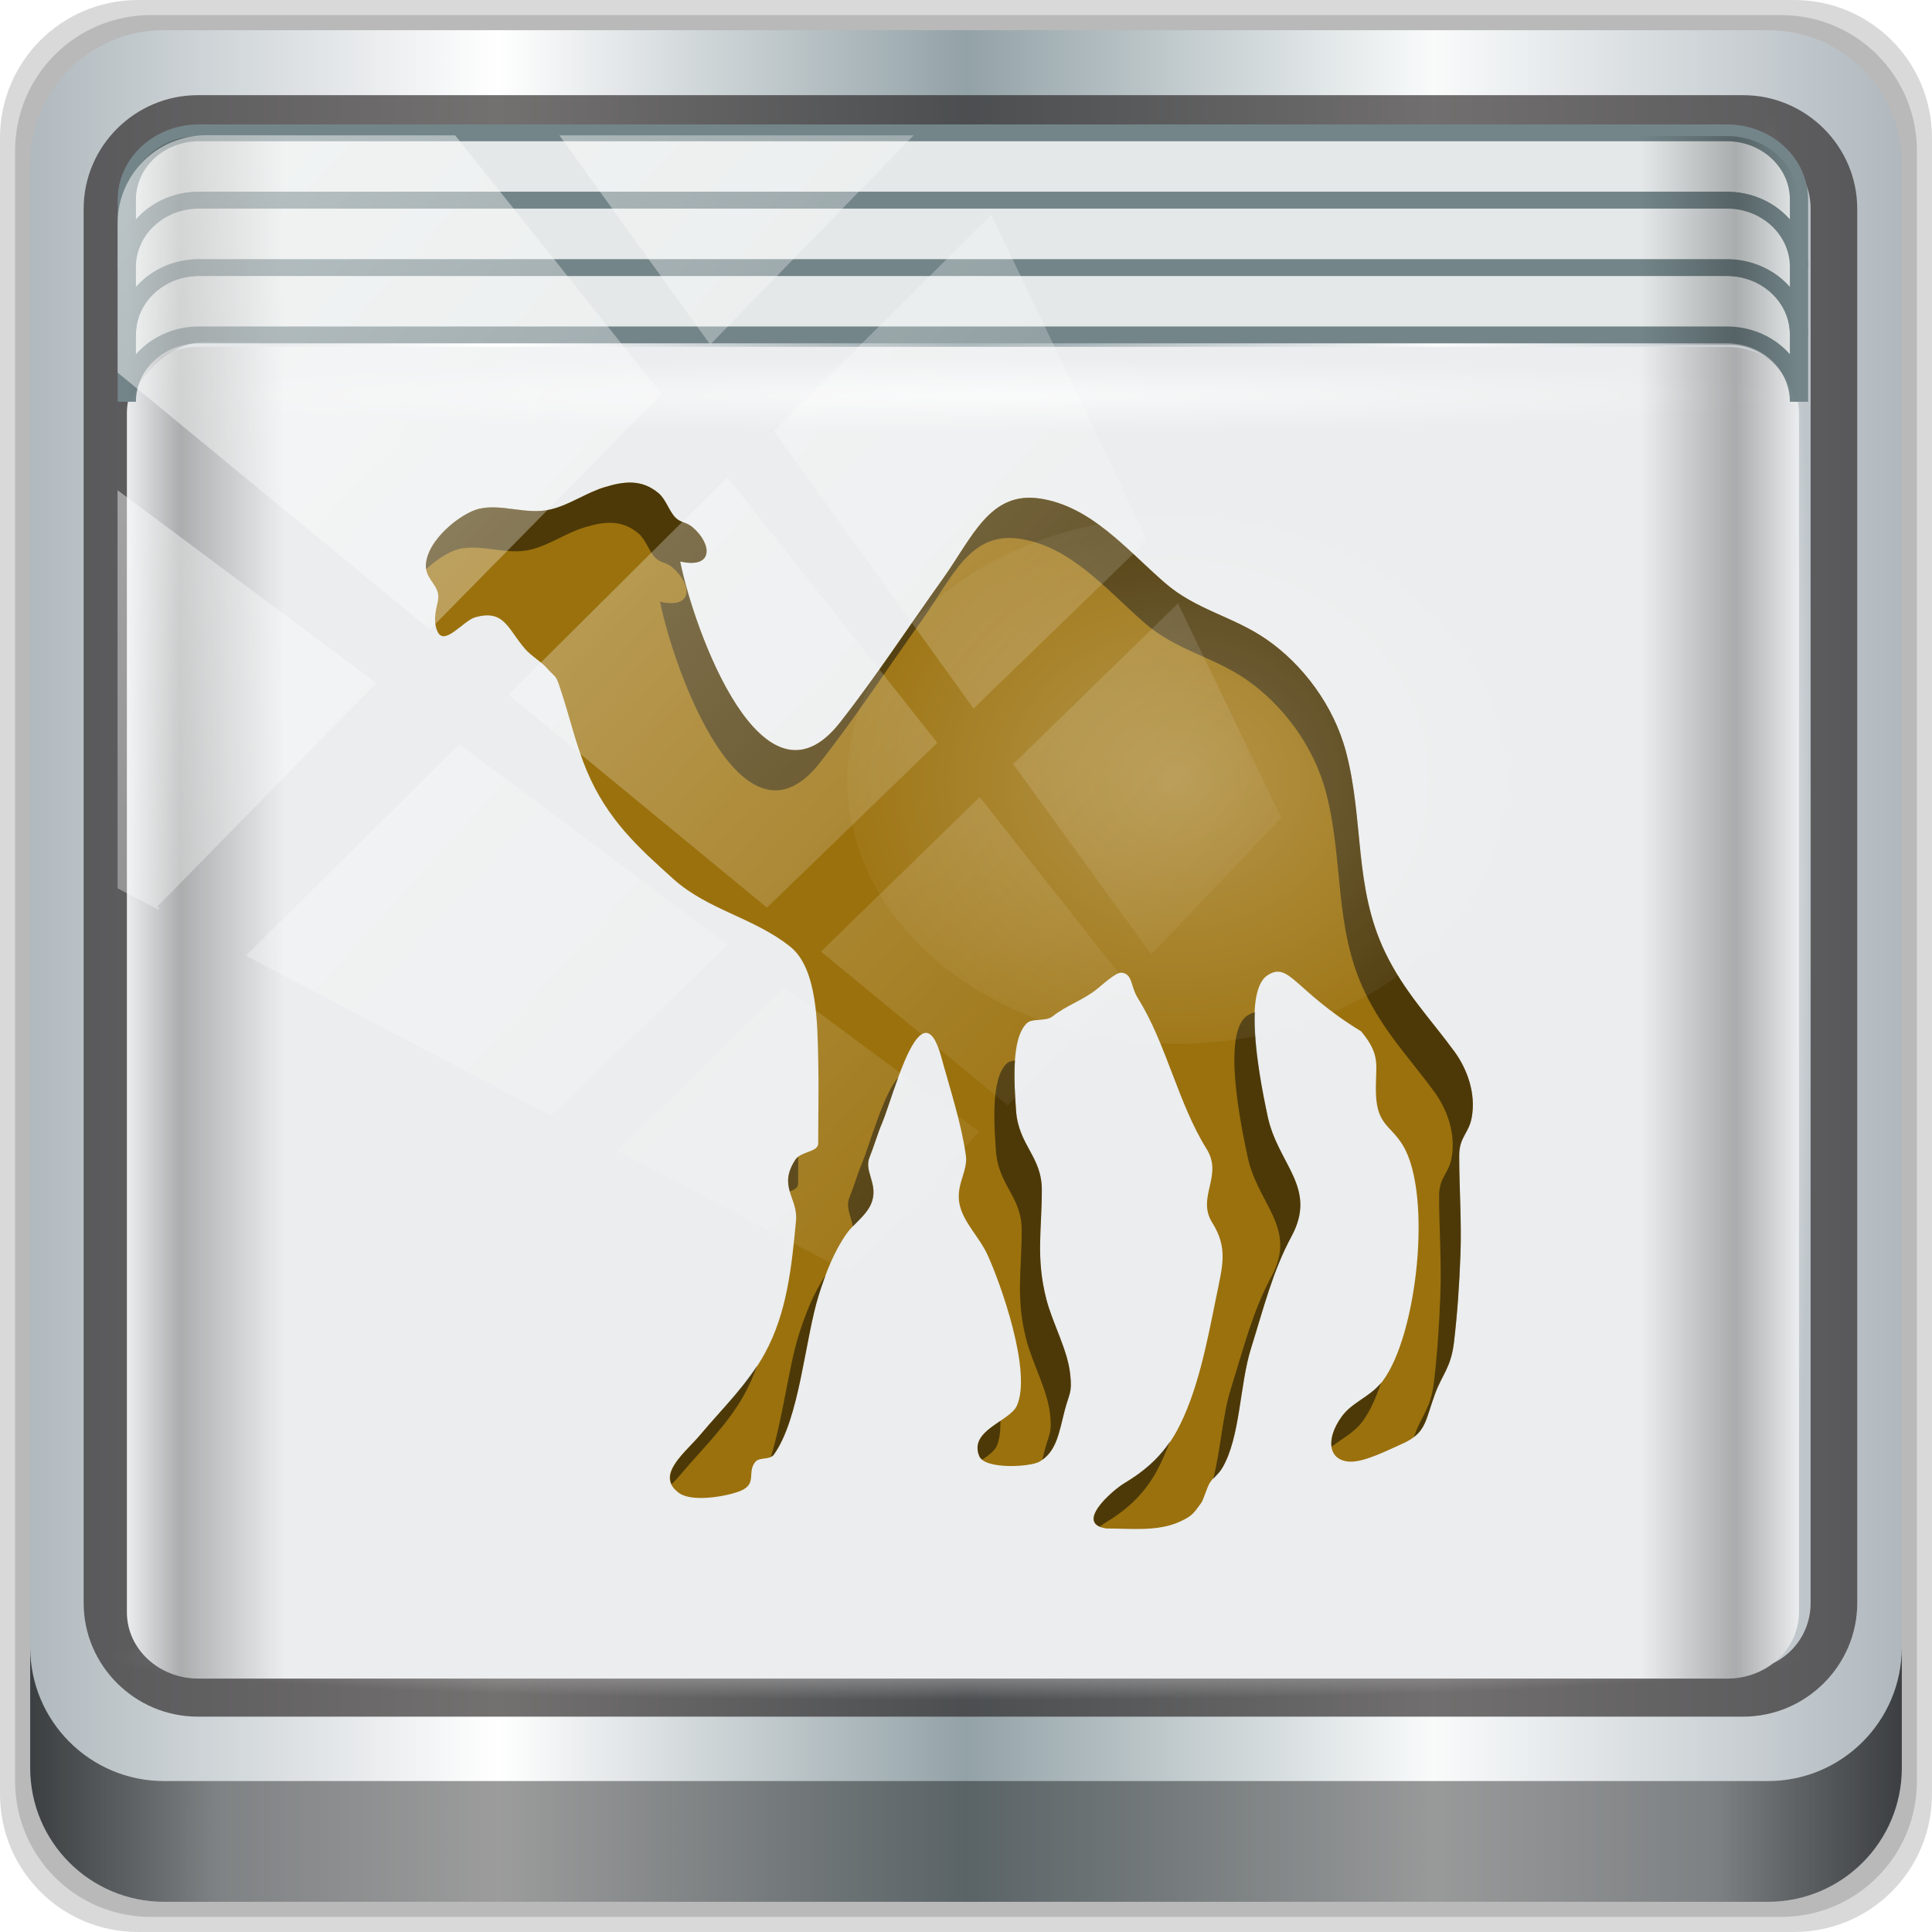 <?xml version="1.0" encoding="UTF-8" standalone="no"?>
<!-- Created with Inkscape (http://www.inkscape.org/) -->

<svg
   xmlns:dc="http://purl.org/dc/elements/1.1/"
   xmlns:cc="http://creativecommons.org/ns#"
   xmlns:rdf="http://www.w3.org/1999/02/22-rdf-syntax-ns#"
   xmlns:svg="http://www.w3.org/2000/svg"
   xmlns="http://www.w3.org/2000/svg"
   xmlns:xlink="http://www.w3.org/1999/xlink"
   xmlns:sodipodi="http://sodipodi.sourceforge.net/DTD/sodipodi-0.dtd"
   xmlns:inkscape="http://www.inkscape.org/namespaces/inkscape"
   width="96"
   height="96"
   viewBox="0 0 96 96"
   version="1.1"
   id="svg1072"
   inkscape:version="0.92.1 r15371"
   sodipodi:docname="text-x-perl.svg">
  <defs
     id="defs1066">
    <linearGradient
       inkscape:collect="always"
       xlink:href="#linearGradient6139-0"
       id="linearGradient4071"
       gradientUnits="userSpaceOnUse"
       gradientTransform="matrix(1.107,0,0,1.107,-4.994,-3.621)"
       x1="6"
       y1="47"
       x2="90"
       y2="47" />
    <linearGradient
       id="linearGradient6139-0">
      <stop
         id="stop6141-2"
         offset="0"
         style="stop-color:#b0b9be;stop-opacity:1" />
      <stop
         style="stop-color:#ffffff;stop-opacity:1;"
         offset="0.25"
         id="stop6151-0" />
      <stop
         style="stop-color:#93a2a7;stop-opacity:1"
         offset="0.5"
         id="stop6147-1" />
      <stop
         id="stop6149-4"
         offset="0.75"
         style="stop-color:#f9fbfb;stop-opacity:1" />
      <stop
         id="stop6143-4"
         offset="1"
         style="stop-color:#b0b8be;stop-opacity:1" />
    </linearGradient>
    <linearGradient
       gradientTransform="translate(0.149,0.415)"
       inkscape:collect="always"
       xlink:href="#linearGradient3832-0-6-1-1"
       id="linearGradient4129"
       x1="1.5"
       y1="88.172"
       x2="94.5"
       y2="88.172"
       gradientUnits="userSpaceOnUse" />
    <linearGradient
       id="linearGradient3832-0-6-1-1">
      <stop
         style="stop-color:#000000;stop-opacity:1;"
         offset="0"
         id="stop3834-6-3-7-1" />
      <stop
         id="stop3872-2-4"
         offset="0.1"
         style="stop-color:#000000;stop-opacity:0.588;" />
      <stop
         style="stop-color:#000000;stop-opacity:0.588;"
         offset="0.9"
         id="stop3844-6-2-7-6" />
      <stop
         style="stop-color:#000000;stop-opacity:1;"
         offset="1"
         id="stop3836-5-0-2-9" />
    </linearGradient>
    <radialGradient
       inkscape:collect="always"
       xlink:href="#linearGradient4050"
       id="radialGradient7462"
       gradientUnits="userSpaceOnUse"
       gradientTransform="matrix(0.975,0,0,0.049,34.048,80.582)"
       cx="13.948"
       cy="44.893"
       fx="13.948"
       fy="44.893"
       r="43.199" />
    <linearGradient
       inkscape:collect="always"
       id="linearGradient4050">
      <stop
         style="stop-color:#ffffff;stop-opacity:1;"
         offset="0"
         id="stop4052" />
      <stop
         style="stop-color:#ffffff;stop-opacity:0;"
         offset="1"
         id="stop4054" />
    </linearGradient>
    <radialGradient
       inkscape:collect="always"
       xlink:href="#linearGradient4050"
       id="radialGradient7464"
       gradientUnits="userSpaceOnUse"
       gradientTransform="matrix(0.888,0,0,0.049,31.96,-90.317)"
       cx="13.948"
       cy="44.893"
       fx="13.948"
       fy="44.893"
       r="43.199" />
    <radialGradient
       inkscape:collect="always"
       xlink:href="#linearGradient4050"
       id="radialGradient4543"
       gradientUnits="userSpaceOnUse"
       gradientTransform="matrix(1,0,0,0.049,-16.372,-3.862)"
       cx="48"
       cy="-16.128"
       fx="48"
       fy="-16.128"
       r="44.544" />
    <linearGradient
       inkscape:collect="always"
       xlink:href="#linearGradient4160"
       id="linearGradient4388"
       x1="2.5"
       y1="54.297"
       x2="93.5"
       y2="54.297"
       gradientUnits="userSpaceOnUse"
       gradientTransform="translate(-17.652,-22.602)" />
    <linearGradient
       id="linearGradient4160">
      <stop
         id="stop4170"
         offset="0"
         style="stop-color:#000000;stop-opacity:0;" />
      <stop
         style="stop-color:#000000;stop-opacity:0.965;"
         offset="0.032"
         id="stop4186" />
      <stop
         style="stop-color:#000000;stop-opacity:0;"
         offset="0.094"
         id="stop4182" />
      <stop
         style="stop-color:#000000;stop-opacity:0;"
         offset="0.496"
         id="stop4180" />
      <stop
         style="stop-color:#000000;stop-opacity:0;"
         offset="0.905"
         id="stop4178" />
      <stop
         id="stop4184"
         offset="0.962"
         style="stop-color:#000000;stop-opacity:0.988;" />
      <stop
         id="stop4168"
         offset="1"
         style="stop-color:#000000;stop-opacity:0;" />
    </linearGradient>
    <linearGradient
       id="linearGradient13484">
      <stop
         style="stop-color:#849699;stop-opacity:1"
         offset="0"
         id="stop13486" />
      <stop
         style="stop-color:#0b0d0d;stop-opacity:0"
         offset="1"
         id="stop13488" />
    </linearGradient>
    <linearGradient
       inkscape:collect="always"
       xlink:href="#linearGradient4160"
       id="linearGradient4369"
       x1="2.5"
       y1="11.141"
       x2="93.5"
       y2="11.141"
       gradientUnits="userSpaceOnUse"
       gradientTransform="translate(-17.652,-22.602)" />
    <linearGradient
       inkscape:collect="always"
       xlink:href="#linearGradient4050"
       id="linearGradient4767-6"
       gradientUnits="userSpaceOnUse"
       x1="2.771"
       y1="-28.642"
       x2="50.528"
       y2="14.514" />
    <clipPath
       id="clipPath4156-4-1-2"
       clipPathUnits="userSpaceOnUse">
      <path
         inkscape:connector-curvature="0"
         id="path4158-0-8-6"
         d="m 27.046,-55.695 -14.214,13.321 h 0.061 l 15.653,21.771 10.231,-10.546 C 38.562,-32.302 27.468,-54.819 27.046,-55.695 Z M 9.647,-39.383 -5.241,-25.321 15.988,-7.806 26.372,-18.383 Z m 31.491,12.951 -9.741,9.714 8.945,12.458 7.781,-7.555 z m -49.84,4.379 -13.754,12.982 26.283,13.846 0.061,-0.062 -0.123,-0.062 L 13.599,-5.401 -8.702,-22.053 Z m 38.015,7.401 -9.803,9.775 11.579,9.559 7.628,-7.401 -8.669,-11.009 z m 20.187,5.674 -7.383,7.216 6.188,8.542 5.82,-6.137 z m -32.195,6.322 -9.557,9.498 13.662,7.185 7.934,-7.678 z m 23.312,2.374 -7.107,6.938 8.363,6.907 5.361,-5.674 -0.061,-0.092 -0.092,0.123 -6.464,-8.203 z m -8.73,8.542 -7.505,7.339 10.354,5.458 c 1.397,-1.321 5.675,-6.123 5.851,-6.322 z"
         style="opacity:0.6;fill:#ffffff;fill-opacity:1;stroke:none" />
    </clipPath>
    <radialGradient
       inkscape:collect="always"
       xlink:href="#linearGradient4050"
       id="radialGradient950"
       cx="-9.912"
       cy="28.234"
       fx="-9.912"
       fy="28.234"
       r="2.681"
       gradientTransform="matrix(1,0,0,0.675,0,9.176)"
       gradientUnits="userSpaceOnUse" />
    <filter
       inkscape:collect="always"
       style="color-interpolation-filters:sRGB"
       id="filter960"
       x="-0.029"
       width="1.058"
       y="-0.047"
       height="1.094">
      <feGaussianBlur
         inkscape:collect="always"
         stdDeviation="0.055"
         id="feGaussianBlur962" />
    </filter>
  </defs>
  <sodipodi:namedview
     id="base"
     pagecolor="#ffffff"
     bordercolor="#666666"
     borderopacity="1.0"
     inkscape:pageopacity="0.0"
     inkscape:pageshadow="2"
     inkscape:zoom="1.6595717"
     inkscape:cx="-3.1534753"
     inkscape:cy="48"
     inkscape:document-units="px"
     inkscape:current-layer="g1003"
     showgrid="false"
     inkscape:showpageshadow="false"
     units="px"
     inkscape:lockguides="true"
     inkscape:window-width="1280"
     inkscape:window-height="972"
     inkscape:window-x="0"
     inkscape:window-y="26"
     inkscape:window-maximized="1"
     inkscape:snap-global="false">
    <sodipodi:guide
       position="0,0"
       orientation="0,96"
       id="guide1621"
       inkscape:locked="true" />
    <sodipodi:guide
       position="96,0"
       orientation="-96,0"
       id="guide1623"
       inkscape:locked="true" />
    <sodipodi:guide
       position="96,96"
       orientation="0,-96"
       id="guide1625"
       inkscape:locked="true" />
    <sodipodi:guide
       position="0,96"
       orientation="96,0"
       id="guide1627"
       inkscape:locked="true" />
  </sodipodi:namedview>
  <g
     inkscape:label="Livello 1"
     inkscape:groupmode="layer"
     id="layer1"
     transform="translate(0,-1026.52)">
    <g
       transform="translate(-0.149,1026.105)"
       style="display:inline"
       id="g1273">
      <path
         style="display:inline;opacity:0.15;fill:#000000;fill-opacity:1;fill-rule:nonzero;stroke:none"
         d="M 89.292,0.415 H 7.006 c -3.799,0 -6.857,3.058 -6.857,6.857 V 89.558 c 0,3.799 3.058,6.857 6.857,6.857 H 89.292 c 3.799,0 6.857,-3.058 6.857,-6.857 V 7.272 c 0,-3.799 -3.058,-6.857 -6.857,-6.857 z"
         id="path3288"
         inkscape:connector-curvature="0" />
      <path
         inkscape:connector-curvature="0"
         id="path4085"
         d="M 88.649,1.165 H 7.649 c -3.739,0 -6.75,3.01 -6.75,6.75 V 88.915 c 0,3.74 3.011,6.75 6.75,6.75 H 88.649 c 3.74,0 6.75,-3.01 6.75,-6.75 V 7.915 c 0,-3.739 -3.01,-6.75 -6.75,-6.75 z"
         style="display:inline;opacity:0.15;fill:#000000;fill-opacity:1;fill-rule:nonzero;stroke:none" />
      <path
         style="display:inline;fill:url(#linearGradient4071);fill-opacity:1;fill-rule:nonzero;stroke:none"
         d="M 88.006,1.915 H 8.292 c -3.68,0 -6.643,2.963 -6.643,6.643 V 88.272 c 0,3.68 2.963,6.643 6.643,6.643 H 88.006 c 3.68,0 6.643,-2.963 6.643,-6.643 V 8.558 c 0,-3.68 -2.963,-6.643 -6.643,-6.643 z"
         id="rect4251-1"
         inkscape:connector-curvature="0" />
      <path
         inkscape:connector-curvature="0"
         id="path4989"
         d="m 9.974,5.144 c -3.117,0 -5.668,2.54 -5.668,5.646 v 69.278 c 0,3.106 2.551,5.646 5.668,5.646 H 86.766 c 3.117,0 5.668,-2.54 5.668,-5.646 V 10.79 c 0,-3.106 -2.551,-5.646 -5.668,-5.646 z m 0,2.319 H 86.766 c 1.888,0 3.352,1.48 3.352,3.327 v 69.278 c 0,1.846 -1.464,3.327 -3.352,3.327 H 9.974 c -1.888,0 -3.352,-1.48 -3.352,-3.327 V 10.79 c 0,-1.846 1.464,-3.327 3.352,-3.327 z"
         style="color:#000000;font-style:normal;font-variant:normal;font-weight:normal;font-stretch:normal;font-size:medium;line-height:normal;font-family:Sans;-inkscape-font-specification:Sans;text-indent:0;text-align:start;text-decoration:none;text-decoration-line:none;letter-spacing:normal;word-spacing:normal;text-transform:none;writing-mode:lr-tb;direction:ltr;baseline-shift:baseline;text-anchor:start;display:inline;overflow:visible;visibility:visible;fill:#241f1f;fill-opacity:0.633;stroke:none;stroke-width:2.376;marker:none;enable-background:accumulate" />
      <path
         inkscape:connector-curvature="0"
         style="display:inline;opacity:0.658;fill:url(#linearGradient4129);fill-opacity:1;fill-rule:nonzero;stroke:none"
         d="m 1.649,82.259 v 6 c 0,3.68 2.976,6.656 6.656,6.656 H 87.993 c 3.68,0 6.656,-2.976 6.656,-6.656 v -6 c 0,3.68 -2.976,6.656 -6.656,6.656 H 8.305 c -3.68,0 -6.656,-2.976 -6.656,-6.656 z"
         id="path4118" />
      <rect
         style="opacity:0.55;fill:url(#radialGradient7462);fill-opacity:1;stroke:none"
         id="rect4131"
         width="84.25"
         height="4.25"
         x="5.524"
         y="80.665"
         rx="0"
         ry="4.25" />
      <rect
         ry="4.25"
         rx="0"
         y="-90.234"
         x="5.975"
         height="4.25"
         width="76.75"
         id="rect4141"
         style="opacity:0.669;fill:url(#radialGradient7464);fill-opacity:1;stroke:none"
         transform="rotate(90)" />
      <g
         transform="matrix(0.913,0,0,0.844,20.288,23.984)"
         id="g1003">
        <path
           inkscape:connector-curvature="0"
           style="opacity:1;fill:#ebedee;fill-opacity:1;stroke:none"
           d="m -11.246,-7.508 c -2.169,0 -3.906,1.742 -3.906,3.906 v 70.594 c 0,2.164 1.738,3.906 3.906,3.906 h 83.188 c 2.169,0 3.906,-1.742 3.906,-3.906 v -70.594 c 0,-2.164 -1.738,-3.906 -3.906,-3.906 z"
           id="path1246" />
        <rect
           ry="3.058"
           rx="3.957"
           y="-6.826"
           x="-12.916"
           height="4.352"
           width="89.088"
           id="rect4048"
           style="opacity:0.651;fill:url(#radialGradient4543);fill-opacity:1;stroke:none" />
        <path
           id="rect4371"
           d="m -11.246,-7.508 c -2.169,0 -3.906,1.742 -3.906,3.906 v 70.594 c 0,2.164 1.738,3.906 3.906,3.906 h 83.188 c 2.169,0 3.906,-1.742 3.906,-3.906 v -70.594 c 0,-2.164 -1.738,-3.906 -3.906,-3.906 z"
           style="opacity:0.28;fill:url(#linearGradient4388);fill-opacity:1;stroke:none"
           inkscape:connector-curvature="0" />
        <g
           id="g986">
          <path
             inkscape:connector-curvature="0"
             style="opacity:0;fill:#000000;fill-opacity:1;stroke:none"
             d="m -11.527,-20.414 c -2.183,0 -3.938,1.755 -3.938,3.938 v 12 c 0,-2.183 1.755,-3.938 3.938,-3.938 h 83.75 c 2.183,0 3.938,1.755 3.938,3.938 v -12 c 0,-2.183 -1.755,-3.938 -3.938,-3.938 z"
             id="rect4080" />
          <path
             inkscape:connector-curvature="0"
             style="fill:#e4e8e8;fill-opacity:1;stroke:#738589;stroke-width:0.992;stroke-miterlimit:4;stroke-dasharray:none;stroke-opacity:1"
             d="m -11.23,-20.105 c -2.169,0 -3.926,1.761 -3.926,3.935 v 3.966 c 0,-2.173 1.757,-3.935 3.926,-3.935 h 83.155 c 2.169,0 3.926,1.761 3.926,3.935 v -3.966 c 0,-2.173 -1.757,-3.935 -3.926,-3.935 z"
             id="path4058" />
          <path
             id="path4060"
             d="m -11.23,-12.175 c -2.169,0 -3.926,1.761 -3.926,3.935 v 3.966 c 0,-2.173 1.757,-3.935 3.926,-3.935 h 83.155 c 2.169,0 3.926,1.761 3.926,3.935 v -3.966 c 0,-2.173 -1.757,-3.935 -3.926,-3.935 z"
             style="fill:#e4e8e8;fill-opacity:1;stroke:#738589;stroke-width:0.992;stroke-miterlimit:4;stroke-dasharray:none;stroke-opacity:1"
             inkscape:connector-curvature="0" />
          <path
             inkscape:connector-curvature="0"
             style="fill:#e4e8e8;fill-opacity:1;stroke:#738589;stroke-width:0.992;stroke-miterlimit:4;stroke-dasharray:none;stroke-opacity:1"
             d="m -11.23,-16.14 c -2.169,0 -3.926,1.761 -3.926,3.935 v 3.966 c 0,-2.173 1.757,-3.935 3.926,-3.935 h 83.155 c 2.169,0 3.926,1.761 3.926,3.935 v -3.966 c 0,-2.173 -1.757,-3.935 -3.926,-3.935 z"
             id="path4062" />
          <path
             style="opacity:0.258;fill:url(#linearGradient4369);fill-opacity:1;stroke:none"
             d="m -11.246,-19.914 c -2.169,0 -3.906,1.742 -3.906,3.906 v 13 c 0,-2.164 2.087,-4.785 4.256,-4.78 l 83.013,0.175 c 2.169,0.005 3.731,2.441 3.731,4.605 v -13 c 0,-2.164 -1.738,-3.906 -3.906,-3.906 z"
             id="rect4358"
             inkscape:connector-curvature="0"
             sodipodi:nodetypes="sscsscsss" />
        </g>
        <g
           transform="matrix(1.095,0,0,1.184,45.505,-26.518)"
           id="g967">
          <path
             sodipodi:nodetypes="ccccccccccccscccccccccccccccccscccccscccccccccccccccccccccccccccsccccccccccccccccccc"
             id="path5378"
             d="m -6.689,74.817 c -1.671,-0.222 0.294,-1.903 0.849,-2.24 1.068,-0.64 1.938,-1.37 2.609,-2.576 1.061,-1.936 1.534,-4.504 1.986,-6.728 0.301,-1.51 0.595,-2.387 -0.206,-3.667 -0.794,-1.272 0.561,-2.322 -0.281,-3.667 -1.41,-2.256 -2.006,-5.243 -3.403,-7.474 -0.397,-0.632 -0.253,-1.222 -0.822,-1.288 -0.274,-0.033 -0.979,0.624 -1.219,0.812 -0.692,0.558 -1.534,0.82 -2.211,1.362 -0.342,0.271 -0.993,0.074 -1.273,0.336 -0.815,0.763 -0.623,3.134 -0.541,4.348 0.123,1.731 1.28,2.273 1.28,3.938 0,2.01 -0.302,3.38 0.225,5.439 0.301,1.181 1.062,2.527 1.185,3.733 0.103,0.952 -0.048,0.927 -0.281,1.83 -0.274,1.075 -0.397,2.035 -1.246,2.519 -0.486,0.271 -2.716,0.386 -2.989,-0.271 -0.541,-1.288 1.52,-1.731 1.869,-2.519 0.753,-1.69 -0.803,-6.071 -1.481,-7.54 -0.377,-0.796 -1.041,-1.436 -1.308,-2.24 -0.363,-1.083 0.37,-1.821 0.253,-2.65 -0.226,-1.616 -0.794,-3.331 -1.219,-4.89 -0.993,-3.618 -2.369,1.879 -2.944,3.265 -0.233,0.541 -0.397,1.14 -0.623,1.698 -0.274,0.656 0.329,1.222 0.164,2.035 -0.151,0.763 -0.89,1.19 -1.301,1.764 -0.623,0.878 -1.054,1.985 -1.39,3.06 -0.698,2.24 -0.945,6.145 -2.239,7.942 -0.185,0.263 -0.705,0.115 -0.904,0.345 -0.452,0.525 0.116,1.108 -0.767,1.46 -0.678,0.271 -2.389,0.566 -3.033,0.098 -1.232,-0.894 0.308,-1.994 1.075,-2.921 1.082,-1.288 2.335,-2.469 3.177,-4.004 1.109,-2.018 1.342,-4.291 1.561,-6.621 0.103,-1.124 -0.911,-1.682 -0.034,-3.027 0.281,-0.427 1.137,-0.369 1.137,-0.812 0,-1.403 0.034,-2.814 0,-4.209 -0.041,-1.698 -0.034,-4.496 -1.39,-5.571 -1.801,-1.444 -4.087,-1.821 -5.806,-3.364 -1.712,-1.542 -3.28,-2.937 -4.313,-5.398 -0.534,-1.288 -0.815,-2.552 -1.246,-3.872 -0.315,-0.976 -0.226,-0.648 -0.733,-1.222 -0.301,-0.336 -0.746,-0.574 -1.082,-0.952 -0.87,-1.001 -1.027,-1.985 -2.492,-1.567 -0.582,0.172 -1.541,1.477 -1.869,0.681 -0.212,-0.509 -0.082,-0.976 0.027,-1.493 0.164,-0.771 -0.616,-1.026 -0.596,-1.764 0.034,-1.272 1.746,-2.609 2.636,-2.822 1.123,-0.271 2.355,0.312 3.547,0.033 0.959,-0.222 1.794,-0.845 2.718,-1.116 0.965,-0.295 1.835,-0.394 2.663,0.304 0.377,0.32 0.52,0.894 0.849,1.222 0.281,0.271 0.527,0.197 0.849,0.476 0.972,0.837 1.048,2.076 -0.623,1.698 0.705,3.487 4.122,12.864 7.935,8.016 1.78,-2.264 3.417,-4.775 5.101,-7.13 1.486,-2.076 2.348,-4.414 4.875,-4.012 2.492,0.394 4.197,2.445 6.128,4.143 1.575,1.395 3.43,1.698 5.101,2.855 1.773,1.222 3.355,3.282 3.964,5.636 0.883,3.405 0.377,6.686 1.931,9.919 0.938,1.961 2.273,3.331 3.458,4.955 0.637,0.878 1.061,2.084 0.849,3.257 -0.144,0.812 -0.623,0.96 -0.623,1.903 0,1.649 0.123,3.282 0.061,4.931 -0.055,1.469 -0.151,2.904 -0.322,4.356 -0.151,1.255 -0.588,1.608 -0.931,2.535 -0.507,1.37 -0.424,1.969 -1.643,2.511 -0.692,0.304 -1.869,0.919 -2.609,0.886 -1.061,-0.057 -1.212,-1.108 -0.397,-2.24 0.527,-0.738 1.452,-0.976 2.041,-1.772 1.719,-2.305 2.458,-9.238 1.02,-11.683 -0.596,-1.017 -1.301,-1.026 -1.356,-2.576 -0.055,-1.387 0.309,-1.871 -0.738,-3.126 -3.327,-2.035 -3.568,-3.487 -4.65,-2.789 -1.315,0.853 -0.281,5.653 0,6.998 0.507,2.412 2.499,3.544 1.191,5.981 -0.938,1.739 -1.376,3.536 -2.013,5.571 -0.575,1.83 -0.527,4.447 -1.445,5.973 -0.178,0.295 -0.459,0.459 -0.623,0.747 -0.123,0.213 -0.308,0.829 -0.397,0.952 -0.383,0.533 -0.466,0.673 -1.082,0.952 -1.095,0.5 -2.437,0.336 -3.622,0.336"
             style="display:inline;fill:#9b710d;fill-opacity:1;fill-rule:evenodd;stroke-width:0.161"
             inkscape:connector-curvature="0" />
          <path
             inkscape:connector-curvature="0"
             id="path929"
             transform="translate(81.213,-71.996)"
             d="m -111.461,94.807 c -0.442,-0.026 -0.902,0.073 -1.385,0.221 -0.924,0.271 -1.758,0.894 -2.717,1.115 -1.191,0.279 -2.424,-0.304 -3.547,-0.033 -0.89,0.213 -2.602,1.551 -2.637,2.822 -0.002,0.063 0.011,0.119 0.019,0.176 0.539,-0.51 1.178,-0.893 1.617,-0.998 1.123,-0.271 2.356,0.312 3.547,0.033 0.959,-0.222 1.793,-0.844 2.717,-1.115 0.965,-0.295 1.836,-0.395 2.664,0.303 0.377,0.32 0.521,0.894 0.85,1.223 0.281,0.271 0.526,0.198 0.848,0.477 0.972,0.837 1.048,2.075 -0.623,1.697 0.705,3.487 4.122,12.864 7.936,8.016 1.78,-2.264 3.417,-4.774 5.102,-7.129 1.486,-2.076 2.349,-4.414 4.875,-4.012 2.492,0.394 4.196,2.444 6.127,4.143 1.575,1.395 3.431,1.699 5.102,2.855 1.773,1.222 3.355,3.282 3.965,5.637 0.883,3.405 0.375,6.685 1.93,9.918 0.938,1.961 2.273,3.333 3.457,4.957 0.637,0.878 1.062,2.083 0.85,3.256 -0.144,0.812 -0.623,0.961 -0.623,1.904 0,1.649 0.124,3.281 0.062,4.93 -0.055,1.469 -0.151,2.905 -0.322,4.357 -0.151,1.255 -0.589,1.608 -0.932,2.535 -0.023,0.063 -0.034,0.104 -0.055,0.164 0.611,-0.473 0.651,-1.073 1.055,-2.164 0.342,-0.927 0.781,-1.28 0.932,-2.535 0.171,-1.452 0.268,-2.889 0.322,-4.357 0.061,-1.649 -0.062,-3.281 -0.062,-4.93 0,-0.943 0.479,-1.092 0.623,-1.904 0.212,-1.173 -0.213,-2.378 -0.85,-3.256 -1.185,-1.624 -2.519,-2.996 -3.457,-4.957 -1.554,-3.232 -1.046,-6.513 -1.93,-9.918 -0.609,-2.355 -2.192,-4.414 -3.965,-5.637 -1.671,-1.157 -3.527,-1.461 -5.102,-2.855 -1.931,-1.698 -3.635,-3.749 -6.127,-4.143 -2.526,-0.402 -3.389,1.936 -4.875,4.012 -1.684,2.355 -3.321,4.865 -5.102,7.129 -3.814,4.849 -7.23,-4.529 -7.936,-8.016 1.671,0.377 1.595,-0.86 0.623,-1.697 -0.322,-0.279 -0.567,-0.206 -0.848,-0.477 -0.329,-0.328 -0.473,-0.903 -0.85,-1.223 -0.414,-0.349 -0.838,-0.498 -1.279,-0.523 z m 30.92,26.336 c -0.115,0.024 -0.237,0.074 -0.371,0.16 -1.315,0.853 -0.281,5.654 0,7 0.507,2.412 2.499,3.544 1.191,5.98 -0.938,1.739 -1.377,3.536 -2.014,5.57 -0.417,1.326 -0.512,3.056 -0.879,4.494 0.149,-0.164 0.312,-0.316 0.436,-0.521 0.917,-1.526 0.868,-4.143 1.443,-5.973 0.637,-2.035 1.076,-3.831 2.014,-5.57 1.308,-2.437 -0.685,-3.568 -1.191,-5.98 -0.19,-0.91 -0.709,-3.38 -0.629,-5.16 z m -11.926,2.398 c -0.159,0.019 -0.308,0.051 -0.406,0.143 -0.815,0.763 -0.623,3.133 -0.541,4.348 0.123,1.731 1.281,2.272 1.281,3.938 0,2.01 -0.303,3.38 0.225,5.439 0.301,1.181 1.062,2.526 1.186,3.732 0.103,0.952 -0.049,0.928 -0.281,1.83 -0.037,0.144 -0.07,0.279 -0.104,0.418 0.715,-0.508 0.847,-1.41 1.104,-2.418 0.233,-0.902 0.384,-0.878 0.281,-1.83 -0.123,-1.206 -0.884,-2.551 -1.186,-3.732 -0.527,-2.059 -0.225,-3.429 -0.225,-5.439 0,-1.665 -1.158,-2.206 -1.281,-3.938 -0.044,-0.643 -0.114,-1.609 -0.053,-2.49 z m -5.803,0.85 c -0.721,0.761 -1.427,3.36 -1.799,4.256 -0.233,0.541 -0.397,1.139 -0.623,1.697 -0.203,0.487 0.075,0.925 0.166,1.449 0.401,-0.42 0.879,-0.814 0.998,-1.414 0.165,-0.812 -0.438,-1.379 -0.164,-2.035 0.226,-0.558 0.39,-1.156 0.623,-1.697 0.191,-0.461 0.474,-1.373 0.799,-2.256 z m -4.969,3.936 c -0.056,0.043 -0.106,0.092 -0.145,0.15 -0.432,0.663 -0.402,1.134 -0.275,1.576 0.224,-0.088 0.412,-0.184 0.412,-0.389 0,-0.445 0.004,-0.892 0.008,-1.338 z m 1.357,5.9 c -0.593,0.865 -1.012,1.934 -1.338,2.977 -0.505,1.62 -0.779,4.104 -1.379,6.039 0.053,-0.025 0.107,-0.049 0.141,-0.098 1.294,-1.797 1.54,-5.702 2.238,-7.941 0.102,-0.325 0.216,-0.652 0.338,-0.977 z m -3.404,4.488 c -0.815,1.252 -1.865,2.298 -2.801,3.412 -0.646,0.781 -1.822,1.684 -1.445,2.484 0.155,-0.163 0.317,-0.329 0.445,-0.484 1.082,-1.288 2.336,-2.468 3.178,-4.002 0.251,-0.457 0.452,-0.929 0.623,-1.41 z m 31.012,0.852 c -0.59,0.717 -1.451,0.977 -1.955,1.684 -0.4,0.555 -0.562,1.09 -0.504,1.498 0.504,-0.401 1.113,-0.686 1.545,-1.27 0.35,-0.469 0.656,-1.136 0.914,-1.912 z m -18.914,1.891 c -0.662,0.45 -1.402,0.925 -1.051,1.762 0.027,0.066 0.086,0.117 0.148,0.168 0.318,-0.219 0.61,-0.435 0.721,-0.686 0.144,-0.323 0.184,-0.764 0.182,-1.244 z m 8.418,1.035 c -0.621,0.91 -1.376,1.537 -2.283,2.08 -0.507,0.307 -2.184,1.736 -1.193,2.148 0.06,-0.043 0.149,-0.121 0.193,-0.148 1.068,-0.64 1.936,-1.37 2.607,-2.576 0.257,-0.469 0.48,-0.975 0.676,-1.504 z"
             style="display:inline;fill:#050504;fill-opacity:0.514;fill-rule:evenodd;stroke-width:0.161" />
          <ellipse
             transform="matrix(7.18,0,0,9.298,67.958,-224.913)"
             ry="1.41"
             rx="2.281"
             cy="28.234"
             cx="-9.912"
             id="path942"
             style="opacity:0.5;fill:url(#radialGradient950);fill-opacity:1;fill-rule:nonzero;stroke:none;stroke-width:0.8;stroke-linecap:square;stroke-linejoin:round;stroke-miterlimit:4;stroke-dasharray:none;stroke-opacity:0.764;paint-order:fill markers stroke;filter:url(#filter960)" />
        </g>
        <rect
           transform="matrix(1.215,0,0,1.311,-18.089,19.372)"
           style="display:inline;opacity:0.508;fill:url(#linearGradient4767-6);fill-opacity:1;stroke:none"
           id="rect4146"
           width="75.966"
           height="69.024"
           x="2"
           y="-30"
           rx="3.957"
           ry="3.957"
           clip-path="url(#clipPath4156-4-1-2)" />
      </g>
    </g>
  </g>
</svg>
